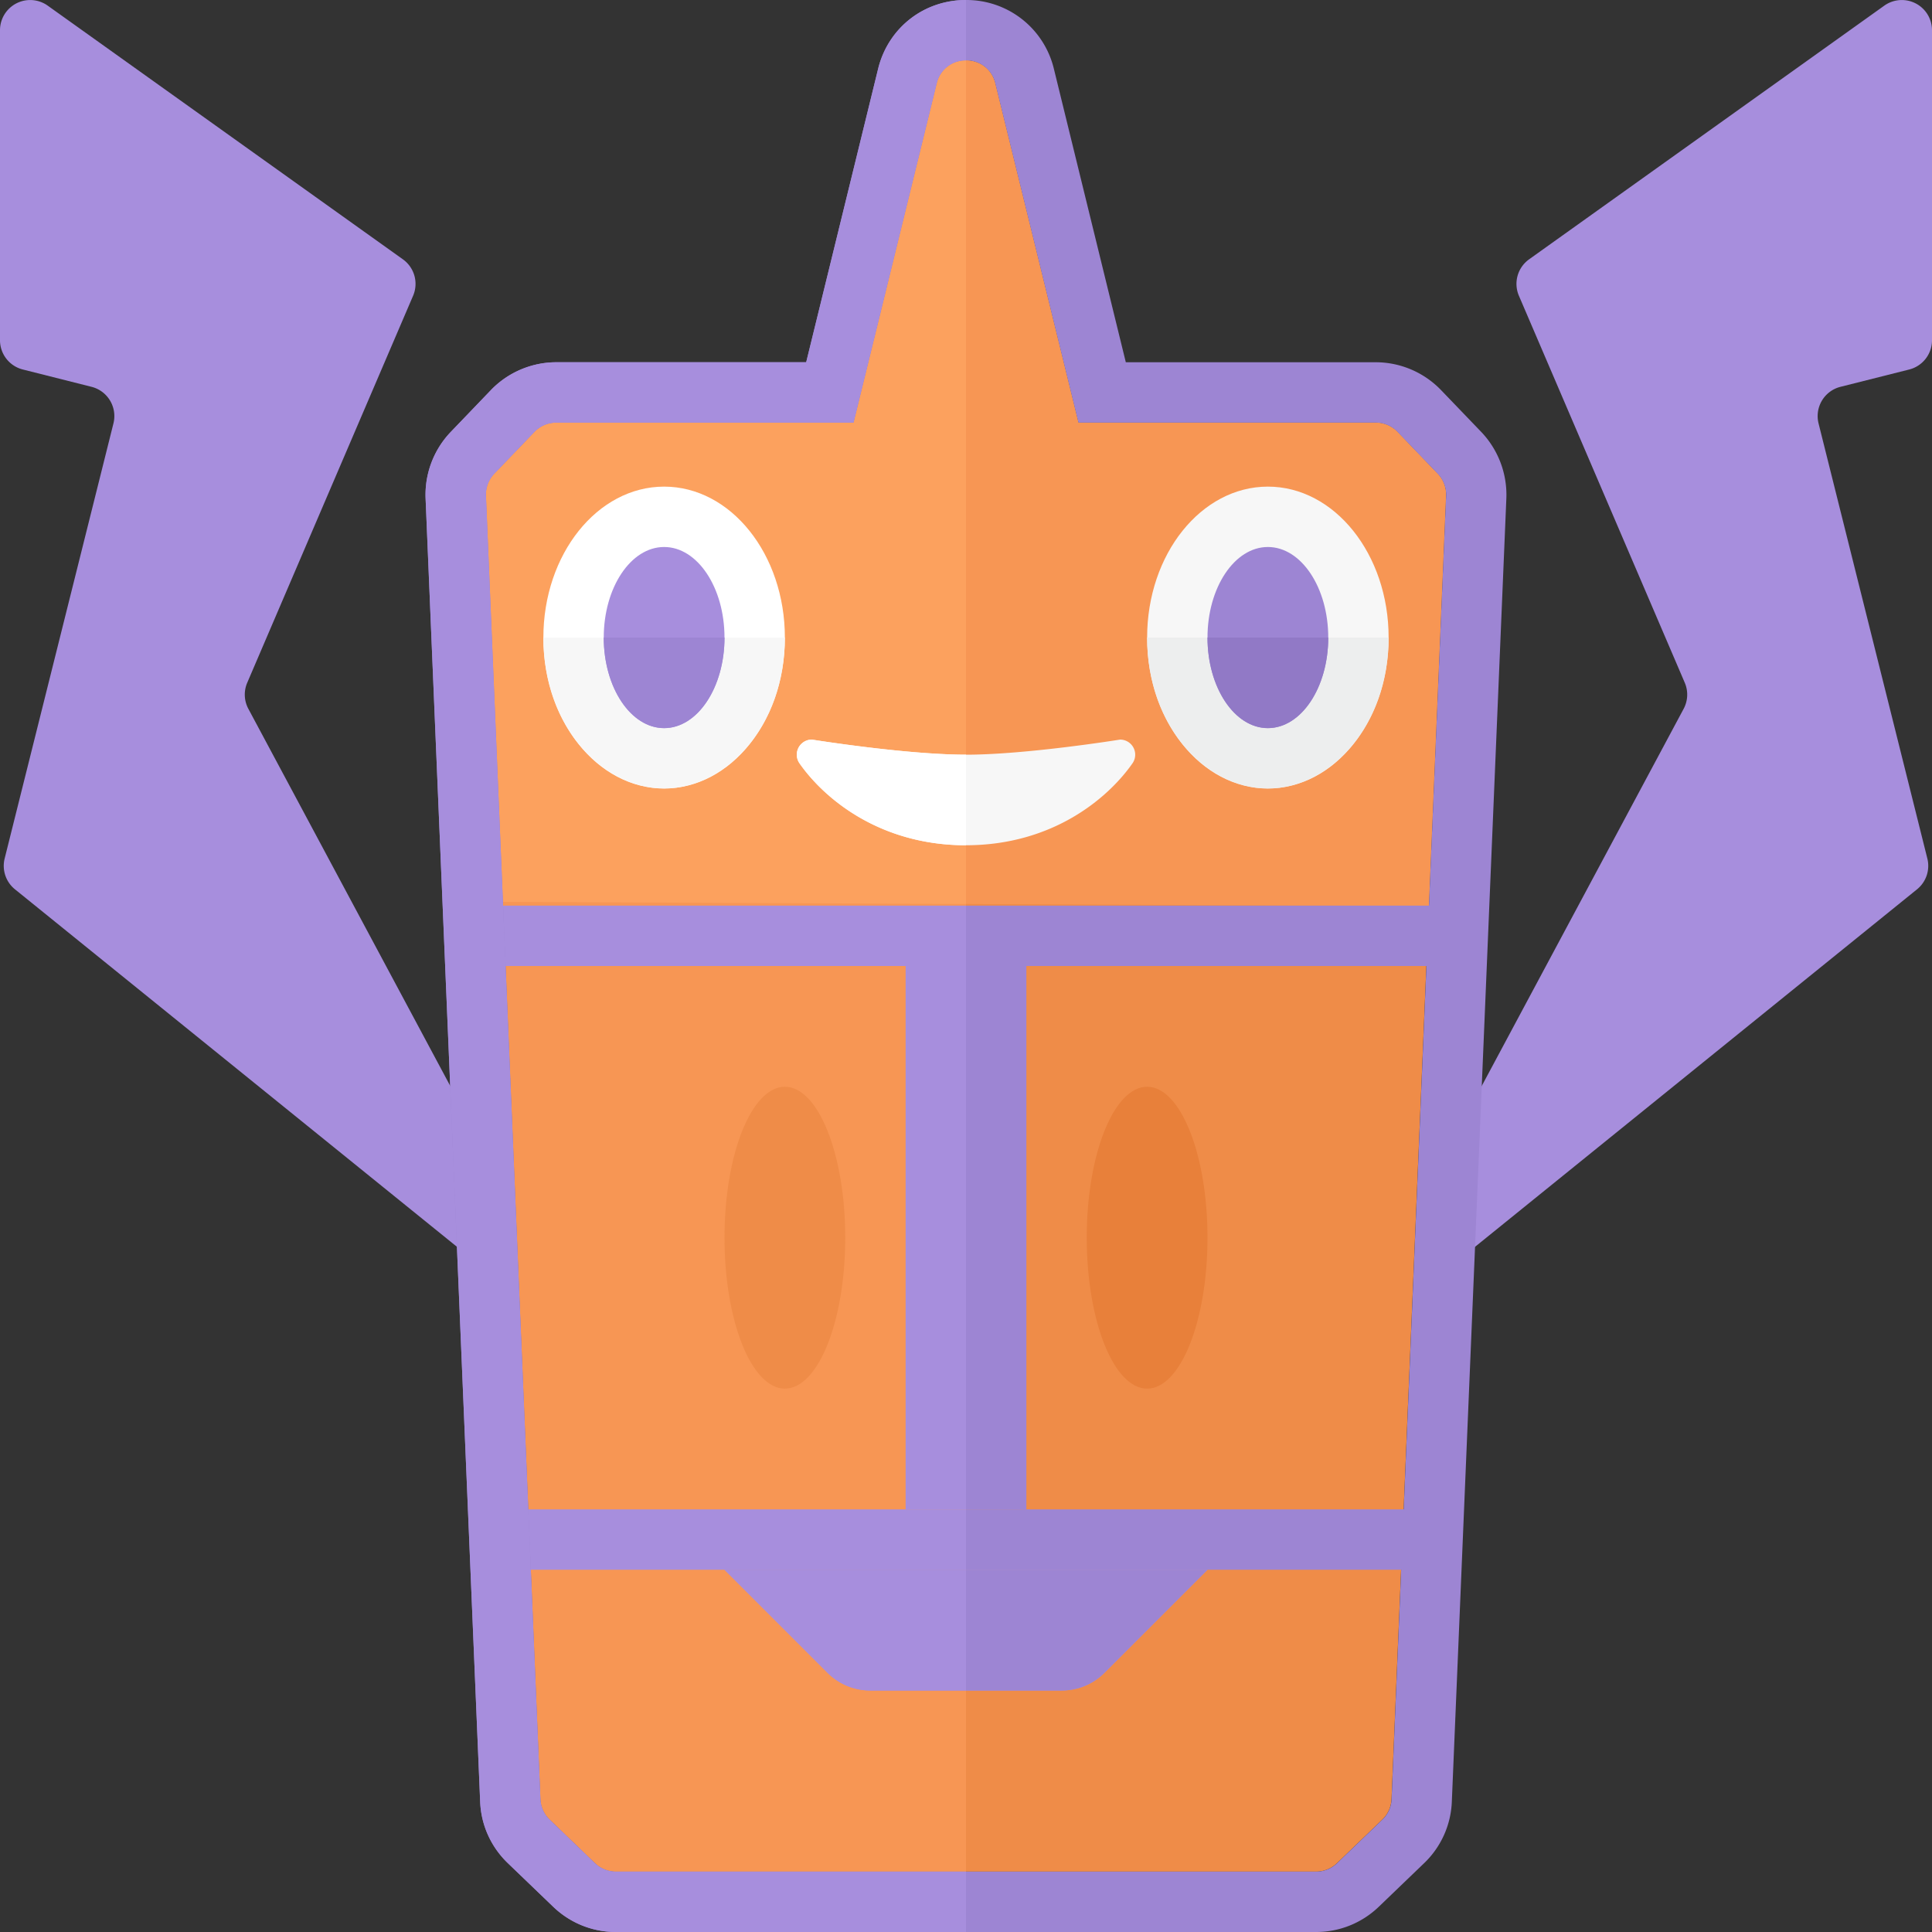 <svg xmlns="http://www.w3.org/2000/svg" width="32" height="32"><rect width="100%" height="100%" fill="#333333" stroke="none"/><path fill="#EF8C48" d="M23.813 7.846l-.665-.693A.502.502 0 0022.787 7h-4.924l-1.38-5.629c-.132-.495-.834-.495-.966 0L14.137 7H9.213a.5.5 0 00-.361.154l-.665.692a.502.502 0 00-.139.366l.903 21.586c.005.129.06.251.153.34l.75.721a.498.498 0 00.347.141h11.597c.129 0 .253-.05.347-.14l.75-.721a.497.497 0 00.153-.34l.903-21.586a.5.5 0 00-.138-.367z"/><path fill="#F79654" d="M15.517 1.371L14.137 7H9.213a.5.5 0 00-.361.154l-.665.692a.502.502 0 00-.139.366l.903 21.586c.005.129.06.251.153.34l.75.721a.498.498 0 00.347.141H16V1a.49.49 0 00-.483.371z"/><path fill="#F79654" d="M23.813 7.846l-.665-.693A.502.502 0 0022.787 7h-4.924l-1.38-5.629c-.132-.495-.834-.495-.966 0L14.137 7H9.213a.5.5 0 00-.361.154l-.665.692a.502.502 0 00-.139.366l.281 6.726 15.337.07.284-6.796a.495.495 0 00-.137-.366z"/><path fill="#FCA15E" d="M15.517 1.371L14.137 7H9.213a.5.5 0 00-.361.154l-.665.692a.502.502 0 00-.139.366l.281 6.726 7.671.035V1a.49.49 0 00-.483.371z"/><path fill="#F7F7F7" d="M13.241 12.641a.25.25 0 01.207-.391S15 12.5 16 12.5s2.552-.25 2.552-.25a.25.25 0 01.207.391C18.353 13.223 17.433 14 16 14s-2.353-.777-2.759-1.359z"/><path fill="#FFF" d="M16 14c-1.433 0-2.353-.777-2.759-1.359a.25.25 0 01.207-.391S15 12.5 16 12.5V14z"/><ellipse fill="#F7F7F7" cx="21" cy="10.56" rx="2" ry="2.5"/><path fill="#EDEEEE" d="M19 10.56c0 1.5 1 2.5 2 2.5s2-1 2-2.5h-4z"/><ellipse fill="#9D85D3" cx="21" cy="10.56" rx="1" ry="1.5"/><path fill="#9179C6" d="M20 10.56c0 .828.448 1.5 1 1.5s1-.672 1-1.5h-2z"/><ellipse fill="#FFF" cx="11" cy="10.56" rx="2" ry="2.5"/><path fill="#F7F7F7" d="M9 10.56c0 1.5 1 2.5 2 2.5s2-1 2-2.5H9z"/><ellipse fill="#A78EDD" cx="11" cy="10.56" rx="1" ry="1.5"/><path fill="#9D85D3" d="M10 10.56c0 .828.448 1.5 1 1.5s1-.672 1-1.5h-2z"/><path fill="#A78EDD" d="M15 16h1v9h-1z"/><path fill="#9D85D3" d="M16 16h1v9h-1z"/><path fill="#A78EDD" d="M8 15h8v1H8z"/><path fill="#9D85D3" d="M16 15h8v1h-8z"/><path fill="#A78EDD" d="M8 25h8v1H8z"/><path fill="#9D85D3" d="M16 25h8v1h-8z"/><path fill="#A78EDD" d="M14.414 28h3.172c.265 0 .52-.105.707-.293L20 26h-8l1.707 1.707a1 1 0 00.707.293z"/><ellipse fill="#EF8C48" cx="13" cy="20.5" rx="1" ry="2.5"/><ellipse fill="#E8803A" cx="19" cy="20.5" rx="1" ry="2.5"/><path fill="#A78EDD" d="M.791.094l5.882 4.201a.5.5 0 01.169.604l-2.747 6.409a.499.499 0 00.019.433L8 19v2L.248 14.73a.5.5 0 01-.171-.51l1.802-7.207a.5.5 0 00-.363-.606L.378 6.12A.5.5 0 010 5.635V.501A.5.5 0 01.791.094zm30.418 0l-5.882 4.201a.5.5 0 00-.169.604l2.747 6.409c.06.14.053.299-.019.433L24 19v2l7.752-6.27a.5.5 0 00.171-.51l-1.802-7.207a.5.5 0 01.363-.606l1.139-.287A.5.5 0 0032 5.635V.501a.5.5 0 00-.791-.407z"/><path fill="none" d="M21.799 31c.129 0 .253-.05.347-.14l.75-.721a.497.497 0 00.153-.34l.903-21.586a.502.502 0 00-.139-.366l-.665-.693A.5.5 0 0022.787 7h-4.924l-1.38-5.629A.49.49 0 0016 1v30h5.799zM15.517 1.371L14.137 7H9.213a.5.5 0 00-.361.154l-.665.692a.502.502 0 00-.139.366l.903 21.586c.005.129.06.251.153.34l.75.721a.498.498 0 00.347.141H16V1a.49.49 0 00-.483.371z"/><path fill="#9D85D3" d="M16 1a.49.49 0 01.483.371L17.863 7h4.924a.5.5 0 01.361.154l.665.693c.094.098.144.23.139.366l-.903 21.586a.497.497 0 01-.153.34l-.75.721a.501.501 0 01-.347.14H10.201a.501.501 0 01-.347-.14l-.75-.721a.497.497 0 01-.153-.34L8.049 8.213a.5.5 0 01.138-.367l.665-.693A.502.502 0 019.213 7h4.924l1.38-5.629A.49.49 0 0116 1m0-1c-.689 0-1.272.447-1.449 1.113L13.353 6h-4.14c-.406 0-.801.168-1.082.461l-.665.693a1.507 1.507 0 00-.417 1.099l.904 21.588c.015.387.178.749.459 1.019l.75.721c.281.27.65.419 1.039.419h11.597c.39 0 .759-.149 1.04-.419l.75-.721a1.49 1.49 0 00.459-1.022l.903-21.584a1.51 1.51 0 00-.417-1.101l-.665-.692A1.503 1.503 0 0022.787 6h-4.14l-1.193-4.867A1.488 1.488 0 0016 0z"/><path fill="#A78EDD" d="M10.201 31a.501.501 0 01-.347-.14l-.75-.721a.497.497 0 01-.153-.34L8.049 8.213a.5.5 0 01.138-.367l.665-.693A.502.502 0 019.213 7h4.924l1.38-5.629A.49.49 0 0116 1V0c-.689 0-1.272.447-1.449 1.113L13.353 6h-4.14c-.406 0-.801.168-1.082.461l-.665.693a1.507 1.507 0 00-.417 1.099l.904 21.588c.015.387.178.749.459 1.019l.75.721c.281.27.65.419 1.039.419H16v-1h-5.799z"/><path fill="#A78EDD" d="M12 26l1.707 1.707a1 1 0 00.707.293H16v-2h-4z"/><path fill="#9D85D3" d="M16 26v2h1.586c.265 0 .52-.105.707-.293L20 26h-4z"/></svg>